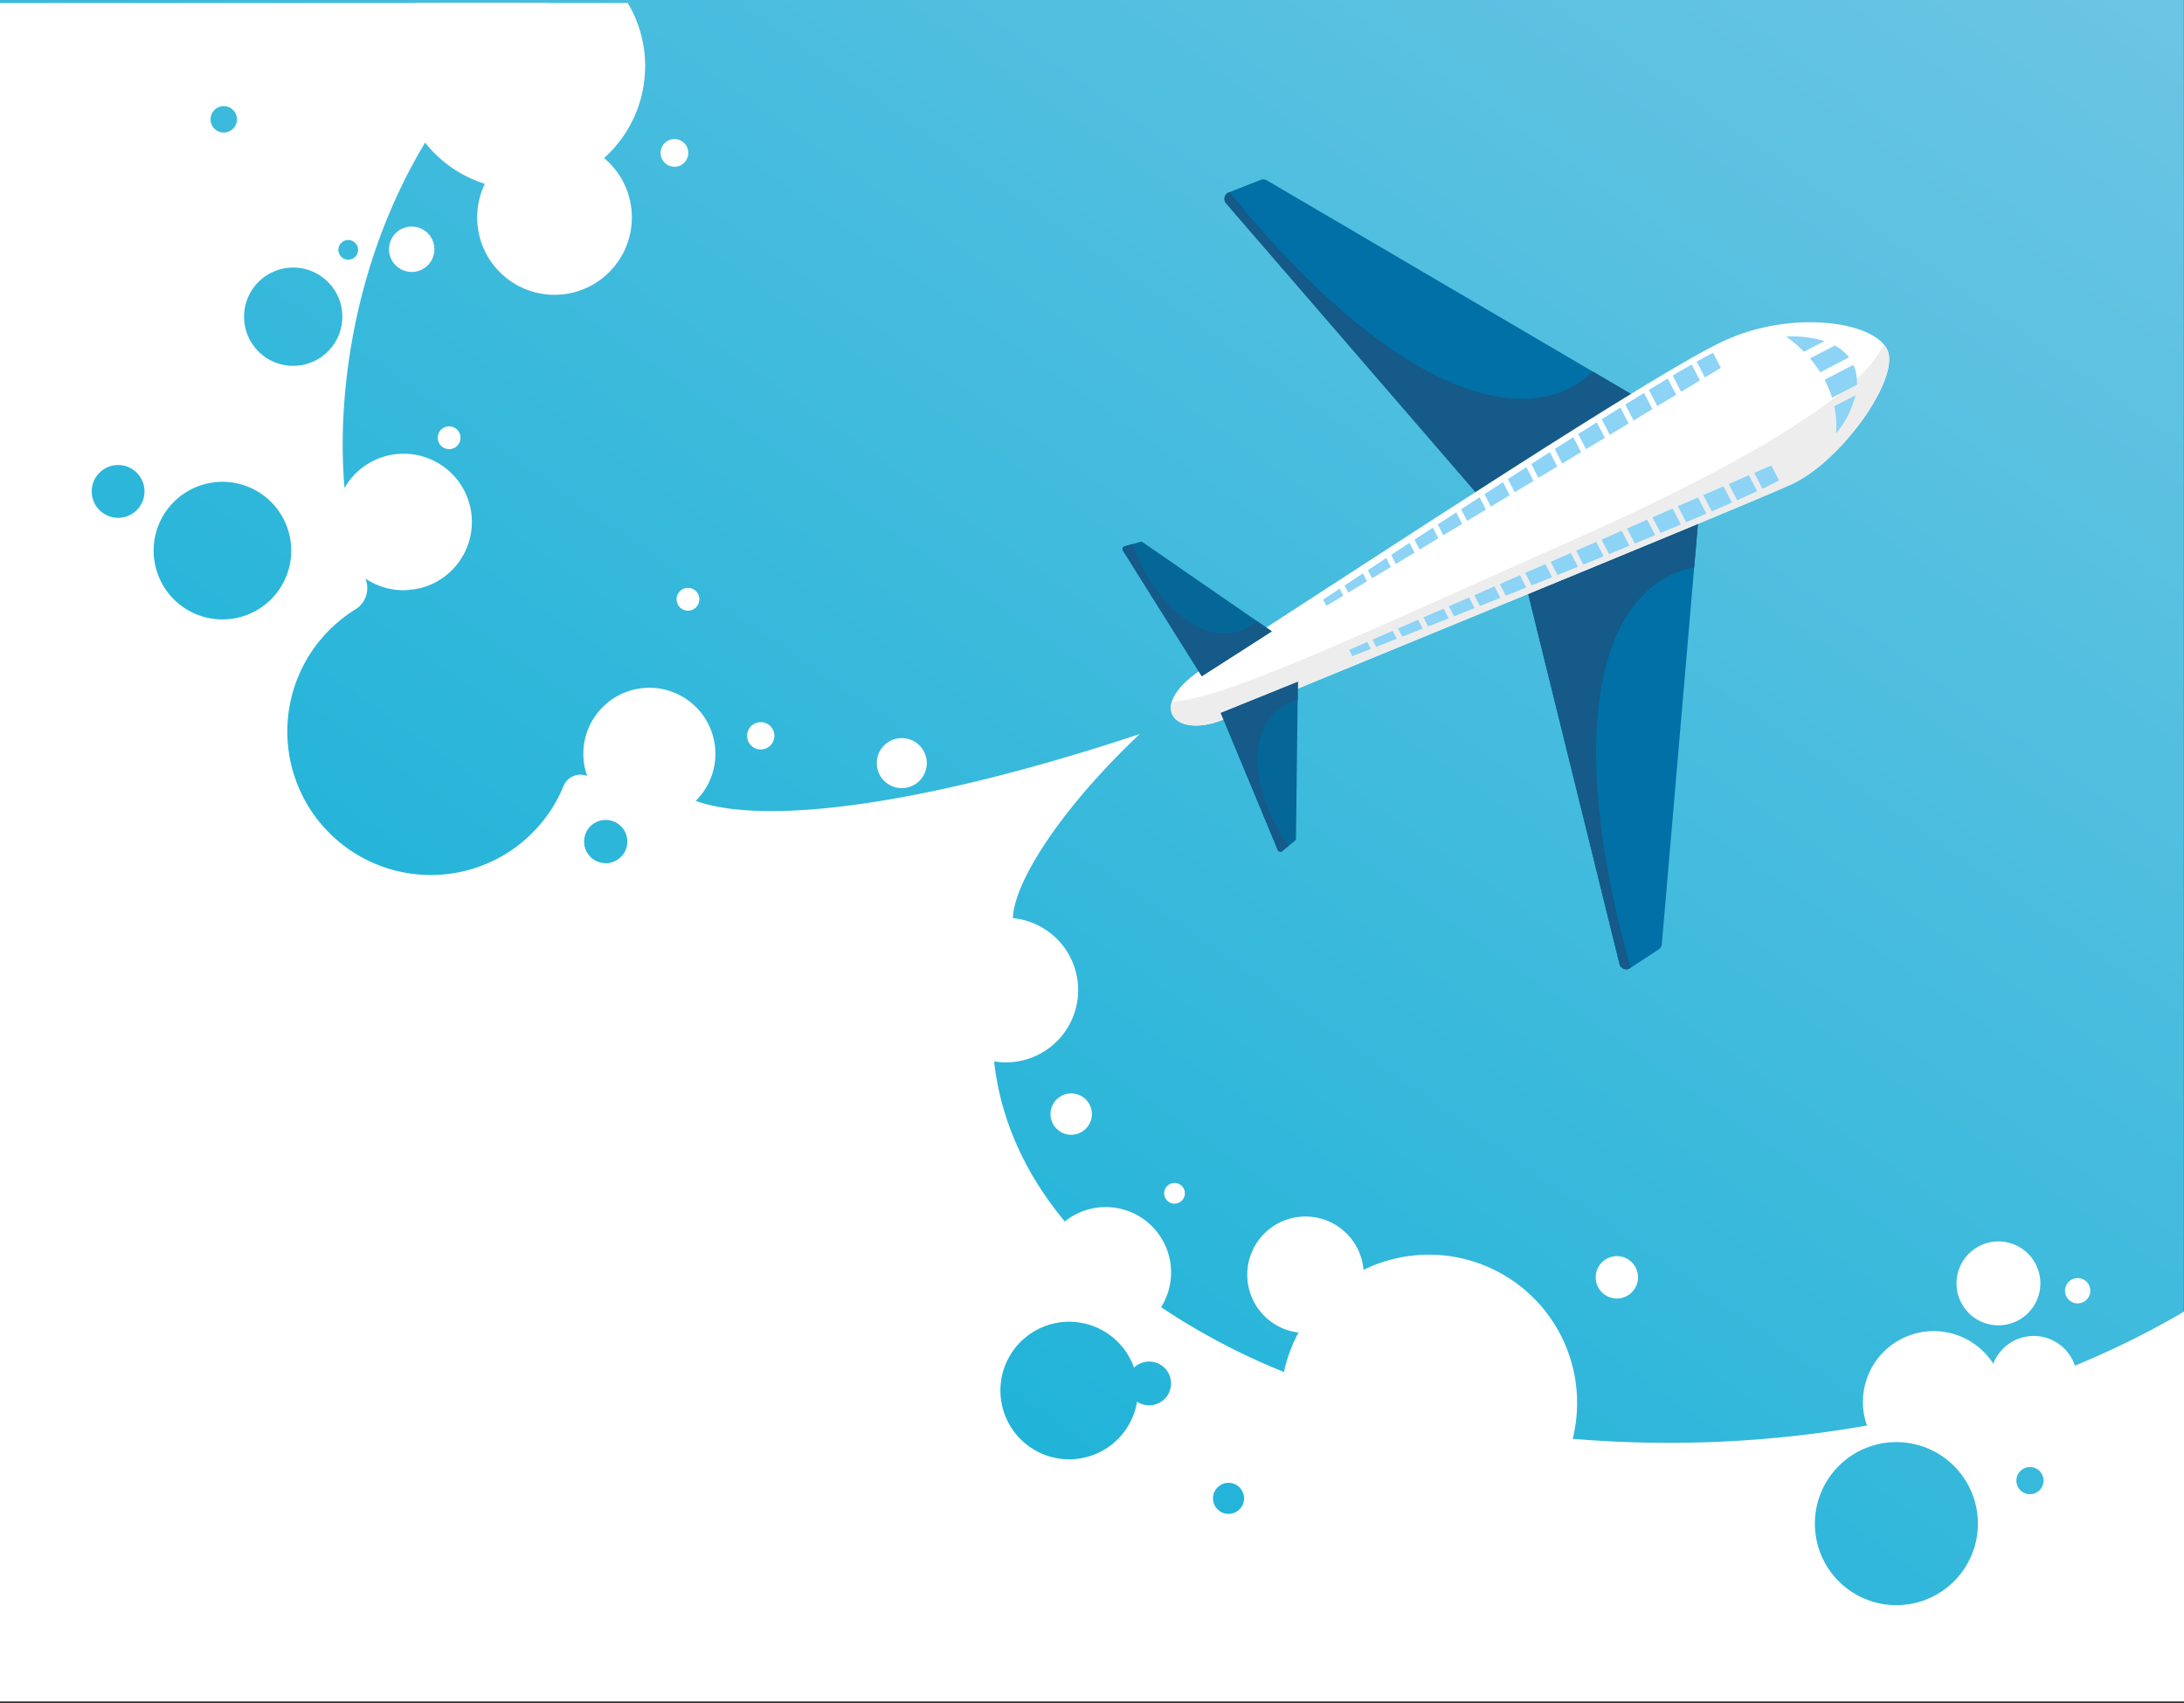 <svg xmlns="http://www.w3.org/2000/svg" xmlns:xlink="http://www.w3.org/1999/xlink" width="422" height="329" viewBox="0 0 422 329">
  <rect x="0" y="0" width="422" height="329" fill="#333333" stroke="none"/>
  <defs>
    <clipPath id="clip-path">
      <rect id="Rectangle_60" data-name="Rectangle 60" width="422" height="329" transform="translate(-1931 -1356)" fill="#fff" stroke="#707070" stroke-width="1"/>
    </clipPath>
    <linearGradient id="linear-gradient" x1="1.015" y1="0.037" x2="0.033" y2="0.919" gradientUnits="objectBoundingBox">
      <stop offset="0" stop-color="#6cc5e4"/>
      <stop offset="1" stop-color="#00acd3"/>
    </linearGradient>
  </defs>
  <g id="Mask_Group_2" data-name="Mask Group 2" transform="translate(1931 1356)" clip-path="url(#clip-path)">
    <g id="Group_964" data-name="Group 964">
      <g id="BACKGROUND_2" data-name="BACKGROUND 2" transform="translate(-2527.698 -1355.382)">
        <g id="Group_7" data-name="Group 7" transform="translate(526.551 -0.618)">
          <rect id="Rectangle_1" data-name="Rectangle 1" width="492.093" height="314.489" transform="translate(0.027 0)" fill="url(#linear-gradient)"/>
          <g id="Group_4" data-name="Group 4" transform="translate(287.039 34.654)">
            <path id="Path_1" data-name="Path 1" d="M994.321,56.554l48.564,56.2,30.46-18.912L1002.173,52.1a1.333,1.333,0,0,0-1.163-.091l-6.17,2.43A1.332,1.332,0,0,0,994.321,56.554Z" transform="translate(-974.299 -51.921)" fill="#0070a6"/>
            <path id="Path_2" data-name="Path 2" d="M994.984,55.679l-.142.056a1.333,1.333,0,0,0-.52,2.112l48.564,56.2,30.46-18.912-8.152-4.781C1051.737,103.1,1025.215,93.1,994.984,55.679Z" transform="translate(-974.299 -53.213)" fill="#155a88"/>
            <path id="Path_3" data-name="Path 3" d="M1101.006,237.861l-17.8-72.11,33.035-13.932-7.063,82.2a1.335,1.335,0,0,1-.6,1l-5.548,3.631A1.333,1.333,0,0,1,1101.006,237.861Z" transform="translate(-1004.969 -86.266)" fill="#0070a6"/>
            <path id="Path_4" data-name="Path 4" d="M1103.158,238.572l-.129.084a1.332,1.332,0,0,1-2.024-.8l-17.8-72.11,33.035-13.932-.809,9.417C1097.247,164.849,1090.086,192.275,1103.158,238.572Z" transform="translate(-1004.969 -86.266)" fill="#155a88"/>
            <path id="Path_5" data-name="Path 5" d="M983.8,161.278c36.871-23.805,88.439-57.844,101.418-63.768s28.579-3.736,31.369,1.66-8.794,21.645-18.346,26.06-100.366,41.394-109.611,45.386S973.137,168.634,983.8,161.278Z" transform="translate(-968.87 -66.379)" fill="#fff"/>
            <path id="Path_6" data-name="Path 6" d="M1056.086,138.214c-39.942,17.706-67.68,30.959-77.665,31.265-1.286,4.055,3.719,6.171,10.213,3.367,9.245-3.992,100.059-40.972,109.611-45.386s21.137-20.664,18.346-26.06a4.9,4.9,0,0,0-.641-.936C1111.28,111.279,1082.674,126.428,1056.086,138.214Z" transform="translate(-968.875 -68.61)" fill="#ededed" style="mix-blend-mode: multiply;isolation: isolate"/>
            <path id="Path_7" data-name="Path 7" d="M964.062,160.3,979.3,184.579l13.523-8.673-24.946-17.214a.539.539,0,0,0-.455-.074l-3.051.877A.54.54,0,0,0,964.062,160.3Z" transform="translate(-963.979 -88.597)" fill="#056798"/>
            <path id="Path_8" data-name="Path 8" d="M1003.937,232.327l-11.01-26.466,14.892-6.024-.366,30.306a.539.539,0,0,1-.2.415l-2.48,1.984A.539.539,0,0,1,1003.937,232.327Z" transform="translate(-973.932 -102.775)" fill="#056798"/>
            <g id="Group_1" data-name="Group 1" transform="translate(128.213 30.355)">
              <path id="Path_9" data-name="Path 9" d="M1173.93,122.859a18.99,18.99,0,0,0,3.744-7.373l-4.093,2.117A18.689,18.689,0,0,1,1173.93,122.859Z" transform="translate(-1164.254 -104.13)" fill="#8cd3f6"/>
              <path id="Path_10" data-name="Path 10" d="M1172.163,112.862l4.811-2.488a8.427,8.427,0,0,0-.683-3.847l-5.568,2.88A19.837,19.837,0,0,1,1172.163,112.862Z" transform="translate(-1163.271 -101.05)" fill="#8cd3f6"/>
              <path id="Path_11" data-name="Path 11" d="M1159.367,98.2a22.128,22.128,0,0,1,3.455,2.929l3.989-2.063A21.377,21.377,0,0,0,1159.367,98.2Z" transform="translate(-1159.367 -98.181)" fill="#8cd3f6"/>
              <path id="Path_12" data-name="Path 12" d="M1166.418,103.323A23.678,23.678,0,0,1,1168.4,106l5.557-2.875a8.461,8.461,0,0,0-2.724-2.291Z" transform="translate(-1161.791 -99.093)" fill="#8cd3f6"/>
            </g>
            <g id="Group_2" data-name="Group 2" transform="translate(38.761 33.505)">
              <path id="Path_13" data-name="Path 13" d="M1105.1,121.35l1.558,3.013,3.631-2.191-1.59-3.074Q1106.937,120.195,1105.1,121.35Z" transform="translate(-1051.257 -108.522)" fill="#8cd3f6"/>
              <path id="Path_14" data-name="Path 14" d="M1098.172,125.712l1.509,2.917,3.631-2.191-1.548-2.994Q1099.994,124.557,1098.172,125.712Z" transform="translate(-1048.877 -110.016)" fill="#8cd3f6"/>
              <path id="Path_15" data-name="Path 15" d="M1043.085,161.25l.9,1.751,3.632-2.191-.976-1.887Q1044.793,160.131,1043.085,161.25Z" transform="translate(-1029.937 -122.213)" fill="#8cd3f6"/>
              <path id="Path_16" data-name="Path 16" d="M1049.95,156.765l.994,1.923,3.631-2.191-1.063-2.055C1052.294,155.236,1051.1,156.013,1049.95,156.765Z" transform="translate(-1032.298 -120.673)" fill="#8cd3f6"/>
              <path id="Path_17" data-name="Path 17" d="M1070.575,143.373l1.242,2.4,3.631-2.191-1.3-2.517Q1072.35,142.224,1070.575,143.373Z" transform="translate(-1039.389 -116.074)" fill="#8cd3f6"/>
              <path id="Path_18" data-name="Path 18" d="M1056.819,152.291l1.081,2.089,3.631-2.191-1.146-2.216Q1058.571,151.15,1056.819,152.291Z" transform="translate(-1034.659 -119.136)" fill="#8cd3f6"/>
              <path id="Path_19" data-name="Path 19" d="M1077.462,138.933l1.316,2.546,3.631-2.191-1.372-2.654Q1079.248,137.783,1077.462,138.933Z" transform="translate(-1041.756 -114.55)" fill="#8cd3f6"/>
              <path id="Path_20" data-name="Path 20" d="M1084.356,134.507l1.387,2.681,3.631-2.191-1.439-2.78Q1086.153,133.355,1084.356,134.507Z" transform="translate(-1044.127 -113.032)" fill="#8cd3f6"/>
              <path id="Path_21" data-name="Path 21" d="M1091.259,130.1l1.451,2.805,3.631-2.191-1.5-2.894Q1093.067,128.946,1091.259,130.1Z" transform="translate(-1046.5 -111.52)" fill="#8cd3f6"/>
              <path id="Path_22" data-name="Path 22" d="M1063.694,147.826l1.163,2.249,3.631-2.191-1.227-2.37Q1065.459,146.681,1063.694,147.826Z" transform="translate(-1037.023 -117.603)" fill="#8cd3f6"/>
              <path id="Path_23" data-name="Path 23" d="M1036.225,165.743l.813,1.572,3.631-2.19-.886-1.713Z" transform="translate(-1027.579 -123.756)" fill="#8cd3f6"/>
              <path id="Path_24" data-name="Path 24" d="M1126,108.55l1.622,3.136,3.631-2.191-1.6-3.085C1128.553,107.043,1127.327,107.76,1126,108.55Z" transform="translate(-1058.445 -104.159)" fill="#8cd3f6"/>
              <path id="Path_25" data-name="Path 25" d="M1136.225,102.98c-.855.425-1.922,1-3.161,1.7l1.582,3.059,3.078-1.857Z" transform="translate(-1060.873 -102.98)" fill="#8cd3f6"/>
              <path id="Path_26" data-name="Path 26" d="M1119,112.748l1.621,3.133,3.631-2.191-1.624-3.14C1121.486,111.237,1120.273,111.971,1119,112.748Z" transform="translate(-1056.039 -105.583)" fill="#8cd3f6"/>
              <path id="Path_27" data-name="Path 27" d="M1029.37,170.246l.717,1.387,3.631-2.19-.793-1.534C1031.589,168.786,1030.4,169.571,1029.37,170.246Z" transform="translate(-1025.222 -125.303)" fill="#8cd3f6"/>
              <path id="Path_28" data-name="Path 28" d="M1023.049,174.53l.659,1.19,3.243-1.957-.7-1.347C1024.216,173.759,1023.049,174.53,1023.049,174.53Z" transform="translate(-1023.049 -126.852)" fill="#8cd3f6"/>
              <path id="Path_29" data-name="Path 29" d="M1112.039,117.024l1.6,3.087,3.631-2.191-1.617-3.127Q1113.906,115.864,1112.039,117.024Z" transform="translate(-1053.644 -107.042)" fill="#8cd3f6"/>
            </g>
            <g id="Group_3" data-name="Group 3" transform="translate(43.82 55.258)">
              <path id="Path_30" data-name="Path 30" d="M1121.6,153.538l-1.558-3.013,3.886-1.7,1.59,3.073Q1123.6,152.7,1121.6,153.538Z" transform="translate(-1061.452 -140.496)" fill="#8cd3f6"/>
              <path id="Path_31" data-name="Path 31" d="M1114.054,156.715l-1.509-2.917,3.886-1.7,1.548,2.994Q1116.049,155.894,1114.054,156.715Z" transform="translate(-1058.877 -141.621)" fill="#8cd3f6"/>
              <path id="Path_32" data-name="Path 32" d="M1053.508,181.731l-.9-1.75,3.886-1.7.976,1.887C1056.094,180.712,1054.772,181.233,1053.508,181.731Z" transform="translate(-1038.268 -150.622)" fill="#8cd3f6"/>
              <path id="Path_33" data-name="Path 33" d="M1061.09,178.631l-.995-1.923,3.887-1.7,1.063,2.055C1063.693,177.6,1062.371,178.125,1061.09,178.631Z" transform="translate(-1040.844 -149.497)" fill="#8cd3f6"/>
              <path id="Path_34" data-name="Path 34" d="M1083.816,169.291l-1.242-2.4,3.886-1.7,1.3,2.516Q1085.779,168.5,1083.816,169.291Z" transform="translate(-1048.572 -146.122)" fill="#8cd3f6"/>
              <path id="Path_35" data-name="Path 35" d="M1068.669,175.524l-1.081-2.089,3.887-1.7,1.146,2.216Q1070.611,174.753,1068.669,175.524Z" transform="translate(-1043.42 -148.372)" fill="#8cd3f6"/>
              <path id="Path_36" data-name="Path 36" d="M1091.383,166.163l-1.317-2.546,3.887-1.7,1.373,2.654Q1093.354,165.37,1091.383,166.163Z" transform="translate(-1051.148 -144.996)" fill="#8cd3f6"/>
              <path id="Path_37" data-name="Path 37" d="M1098.946,163.025l-1.387-2.681,3.887-1.7,1.438,2.781Q1100.924,162.224,1098.946,163.025Z" transform="translate(-1053.724 -143.871)" fill="#8cd3f6"/>
              <path id="Path_38" data-name="Path 38" d="M1106.5,159.876l-1.451-2.806,3.887-1.7,1.5,2.9Q1108.49,159.066,1106.5,159.876Z" transform="translate(-1056.301 -142.746)" fill="#8cd3f6"/>
              <path id="Path_39" data-name="Path 39" d="M1076.244,172.411l-1.163-2.249,3.887-1.7,1.226,2.37Z" transform="translate(-1045.996 -147.247)" fill="#8cd3f6"/>
              <path id="Path_40" data-name="Path 40" d="M1045.923,184.825l-.813-1.572,3.887-1.7.886,1.713Z" transform="translate(-1035.692 -151.748)" fill="#8cd3f6"/>
              <path id="Path_41" data-name="Path 41" d="M1144.137,143.843l-1.622-3.136,3.886-1.7,1.6,3.085C1146.841,142.632,1145.547,143.217,1144.137,143.843Z" transform="translate(-1069.181 -137.12)" fill="#8cd3f6"/>
              <path id="Path_42" data-name="Path 42" d="M1154.8,139.028c-.841.452-1.927.99-3.211,1.6l-1.582-3.059,3.294-1.439Z" transform="translate(-1071.757 -136.13)" fill="#8cd3f6"/>
              <path id="Path_43" data-name="Path 43" d="M1136.644,147.113l-1.621-3.133,3.887-1.7,1.624,3.14C1139.311,145.96,1138.011,146.525,1136.644,147.113Z" transform="translate(-1066.605 -138.245)" fill="#8cd3f6"/>
              <path id="Path_44" data-name="Path 44" d="M1038.334,187.914l-.717-1.387,3.887-1.7.793,1.534Z" transform="translate(-1033.116 -152.873)" fill="#8cd3f6"/>
              <path id="Path_45" data-name="Path 45" d="M1031.348,190.844l-.59-1.226,3.471-1.516.7,1.347C1032.652,190.337,1031.348,190.844,1031.348,190.844Z" transform="translate(-1030.758 -153.998)" fill="#8cd3f6"/>
              <path id="Path_46" data-name="Path 46" d="M1129.127,150.34l-1.6-3.087,3.886-1.7,1.618,3.127Q1131.152,149.486,1129.127,150.34Z" transform="translate(-1064.029 -139.37)" fill="#8cd3f6"/>
            </g>
            <path id="Path_47" data-name="Path 47" d="M965.908,159.291l-1.538.443a.54.54,0,0,0-.308.805L979.3,184.818l13.522-8.674-2.906-2.005C982.914,180.419,971.229,174.035,965.908,159.291Z" transform="translate(-963.979 -88.835)" fill="#155a88"/>
            <path id="Path_48" data-name="Path 48" d="M1006.021,231.541l-1.25,1a.539.539,0,0,1-.835-.214l-11.01-26.466,14.892-6.024-.043,3.53C998.606,205.453,997.063,218.679,1006.021,231.541Z" transform="translate(-973.932 -102.775)" fill="#155a88"/>
          </g>
          <path id="Path_49" data-name="Path 49" d="M997.609,263.241a8.372,8.372,0,0,0-15.764-.366,13.665,13.665,0,0,0-24.8,4.15,13.478,13.478,0,0,0,.4,7.781,220.741,220.741,0,0,1-56.867,2.559,28.633,28.633,0,0,0-40.431-32.62c-.014-.169-.018-.336-.04-.505A11.251,11.251,0,1,0,847.6,256.845a28.537,28.537,0,0,0-2.81,7.621,130.186,130.186,0,0,1-23.742-12.524,12.63,12.63,0,0,0-18.611-16.555c-7.566-9.122-12.39-19.5-13.655-30.925a13.965,13.965,0,1,0,3.615-27.679c.35-7.476,9.887-21.717,24.519-35.565-41.283,13.717-72.246,17.767-85.793,12.917a12.759,12.759,0,1,0-20.973-4.82l-.159-.054a3.521,3.521,0,0,0-4.412,2.021,27.726,27.726,0,1,1-40.23-34.131,4.84,4.84,0,0,0,1.981-5.9l-.033-.083a13.119,13.119,0,0,0,7.394,2.269c.19,0,.374-.02.562-.028q1.14-.195,2.309-.295A13.181,13.181,0,1,0,663.265,93.68C661.057,68.322,668.681,26.132,702.937,0H526.55V328.1H1018.7V252.805A168.49,168.49,0,0,1,997.609,263.241ZM663.986,45.78a1.9,1.9,0,1,1-1.9,1.9A1.9,1.9,0,0,1,663.986,45.78ZM653.352,51.1a9.495,9.495,0,1,1-9.495,9.495A9.5,9.5,0,0,1,653.352,51.1ZM639.934,19.918a2.552,2.552,0,1,1-2.552,2.551A2.552,2.552,0,0,1,639.934,19.918ZM619.52,99.449a5.1,5.1,0,1,1,5.1-5.1A5.1,5.1,0,0,1,619.52,99.449Zm20.16,19.63a13.293,13.293,0,1,1,13.292-13.293A13.293,13.293,0,0,1,639.68,119.079Zm74.058,47.093a4.178,4.178,0,1,1,4.177-4.177A4.178,4.178,0,0,1,713.739,166.172ZM818.746,270.9a4.209,4.209,0,0,1-2.345-.71,13.288,13.288,0,1,1-.583-6.568,4.228,4.228,0,1,1,2.928,7.278Zm15.333,20.973a3,3,0,1,1,3-3A3,3,0,0,1,834.079,291.874Zm129.045,17.632a15.749,15.749,0,1,1,15.749-15.749A15.749,15.749,0,0,1,963.124,309.506Zm25.81-21.436a2.625,2.625,0,1,1,2.625-2.625A2.625,2.625,0,0,1,988.934,288.07Z" transform="translate(-526.55 0.584)" fill="#fff"/>
          <circle id="Ellipse_1" data-name="Ellipse 1" cx="14.944" cy="14.944" r="14.944" transform="translate(156.158 42.009) rotate(-45)" fill="#fff"/>
          <path id="Path_50" data-name="Path 50" d="M798.454,12.212A23.823,23.823,0,1,1,754.168,0h40.927A23.743,23.743,0,0,1,798.454,12.212Z" transform="translate(-603.651 0.584)" fill="#fff"/>
          <path id="Path_51" data-name="Path 51" d="M756.769,70.194a4.383,4.383,0,1,0-4.383,4.383A4.383,4.383,0,0,0,756.769,70.194Z" transform="translate(-602.686 -22.042)" fill="#fff"/>
          <path id="Path_52" data-name="Path 52" d="M764.545,129.035a2.2,2.2,0,1,0-2.2-2.2A2.2,2.2,0,0,0,764.545,129.035Z" transform="translate(-607.618 -42.268)" fill="#fff"/>
          <path id="Path_53" data-name="Path 53" d="M856.076,216.987a2.637,2.637,0,1,0-2.637-2.637A2.637,2.637,0,0,0,856.076,216.987Z" transform="translate(-638.936 -72.204)" fill="#fff"/>
          <path id="Path_54" data-name="Path 54" d="M834.874,176.59a2.2,2.2,0,1,0-2.2-2.2A2.2,2.2,0,0,0,834.874,176.59Z" transform="translate(-631.797 -58.618)" fill="#fff"/>
          <circle id="Ellipse_2" data-name="Ellipse 2" cx="4.835" cy="4.835" r="4.835" transform="translate(239.556 142.585)" fill="#fff"/>
          <path id="Path_55" data-name="Path 55" d="M942.792,325.008a3.992,3.992,0,1,0,3.992-3.992A3.992,3.992,0,0,0,942.792,325.008Z" transform="translate(-669.655 -109.783)" fill="#fff"/>
          <path id="Path_56" data-name="Path 56" d="M978.25,351.372a2,2,0,1,0-2-2A2,2,0,0,0,978.25,351.372Z" transform="translate(-681.16 -118.847)" fill="#fff"/>
          <path id="Path_57" data-name="Path 57" d="M1107.934,377.065a4.091,4.091,0,1,0-4.583-3.53A4.092,4.092,0,0,0,1107.934,377.065Z" transform="translate(-724.844 -126.251)" fill="#fff"/>
          <path id="Path_58" data-name="Path 58" d="M1218.708,380.732a8.1,8.1,0,1,0-9.071-6.985A8.094,8.094,0,0,0,1218.708,380.732Z" transform="translate(-761.374 -124.77)" fill="#fff"/>
          <path id="Path_59" data-name="Path 59" d="M1244.274,380.243a2.442,2.442,0,1,0-2.737-2.108A2.443,2.443,0,0,0,1244.274,380.243Z" transform="translate(-772.358 -128.473)" fill="#fff"/>
          <path id="Path_60" data-name="Path 60" d="M755.465,172.373q-1.169.1-2.309.295A13.227,13.227,0,0,0,755.465,172.373Z" transform="translate(-604.458 -58.679)" fill="#fff"/>
          <path id="Path_61" data-name="Path 61" d="M833.32,42.727a2.674,2.674,0,1,1-2.674-2.674A2.674,2.674,0,0,1,833.32,42.727Z" transform="translate(-630.18 -13.187)" fill="#fff"/>
        </g>
      </g>
    </g>
  </g>
</svg>
